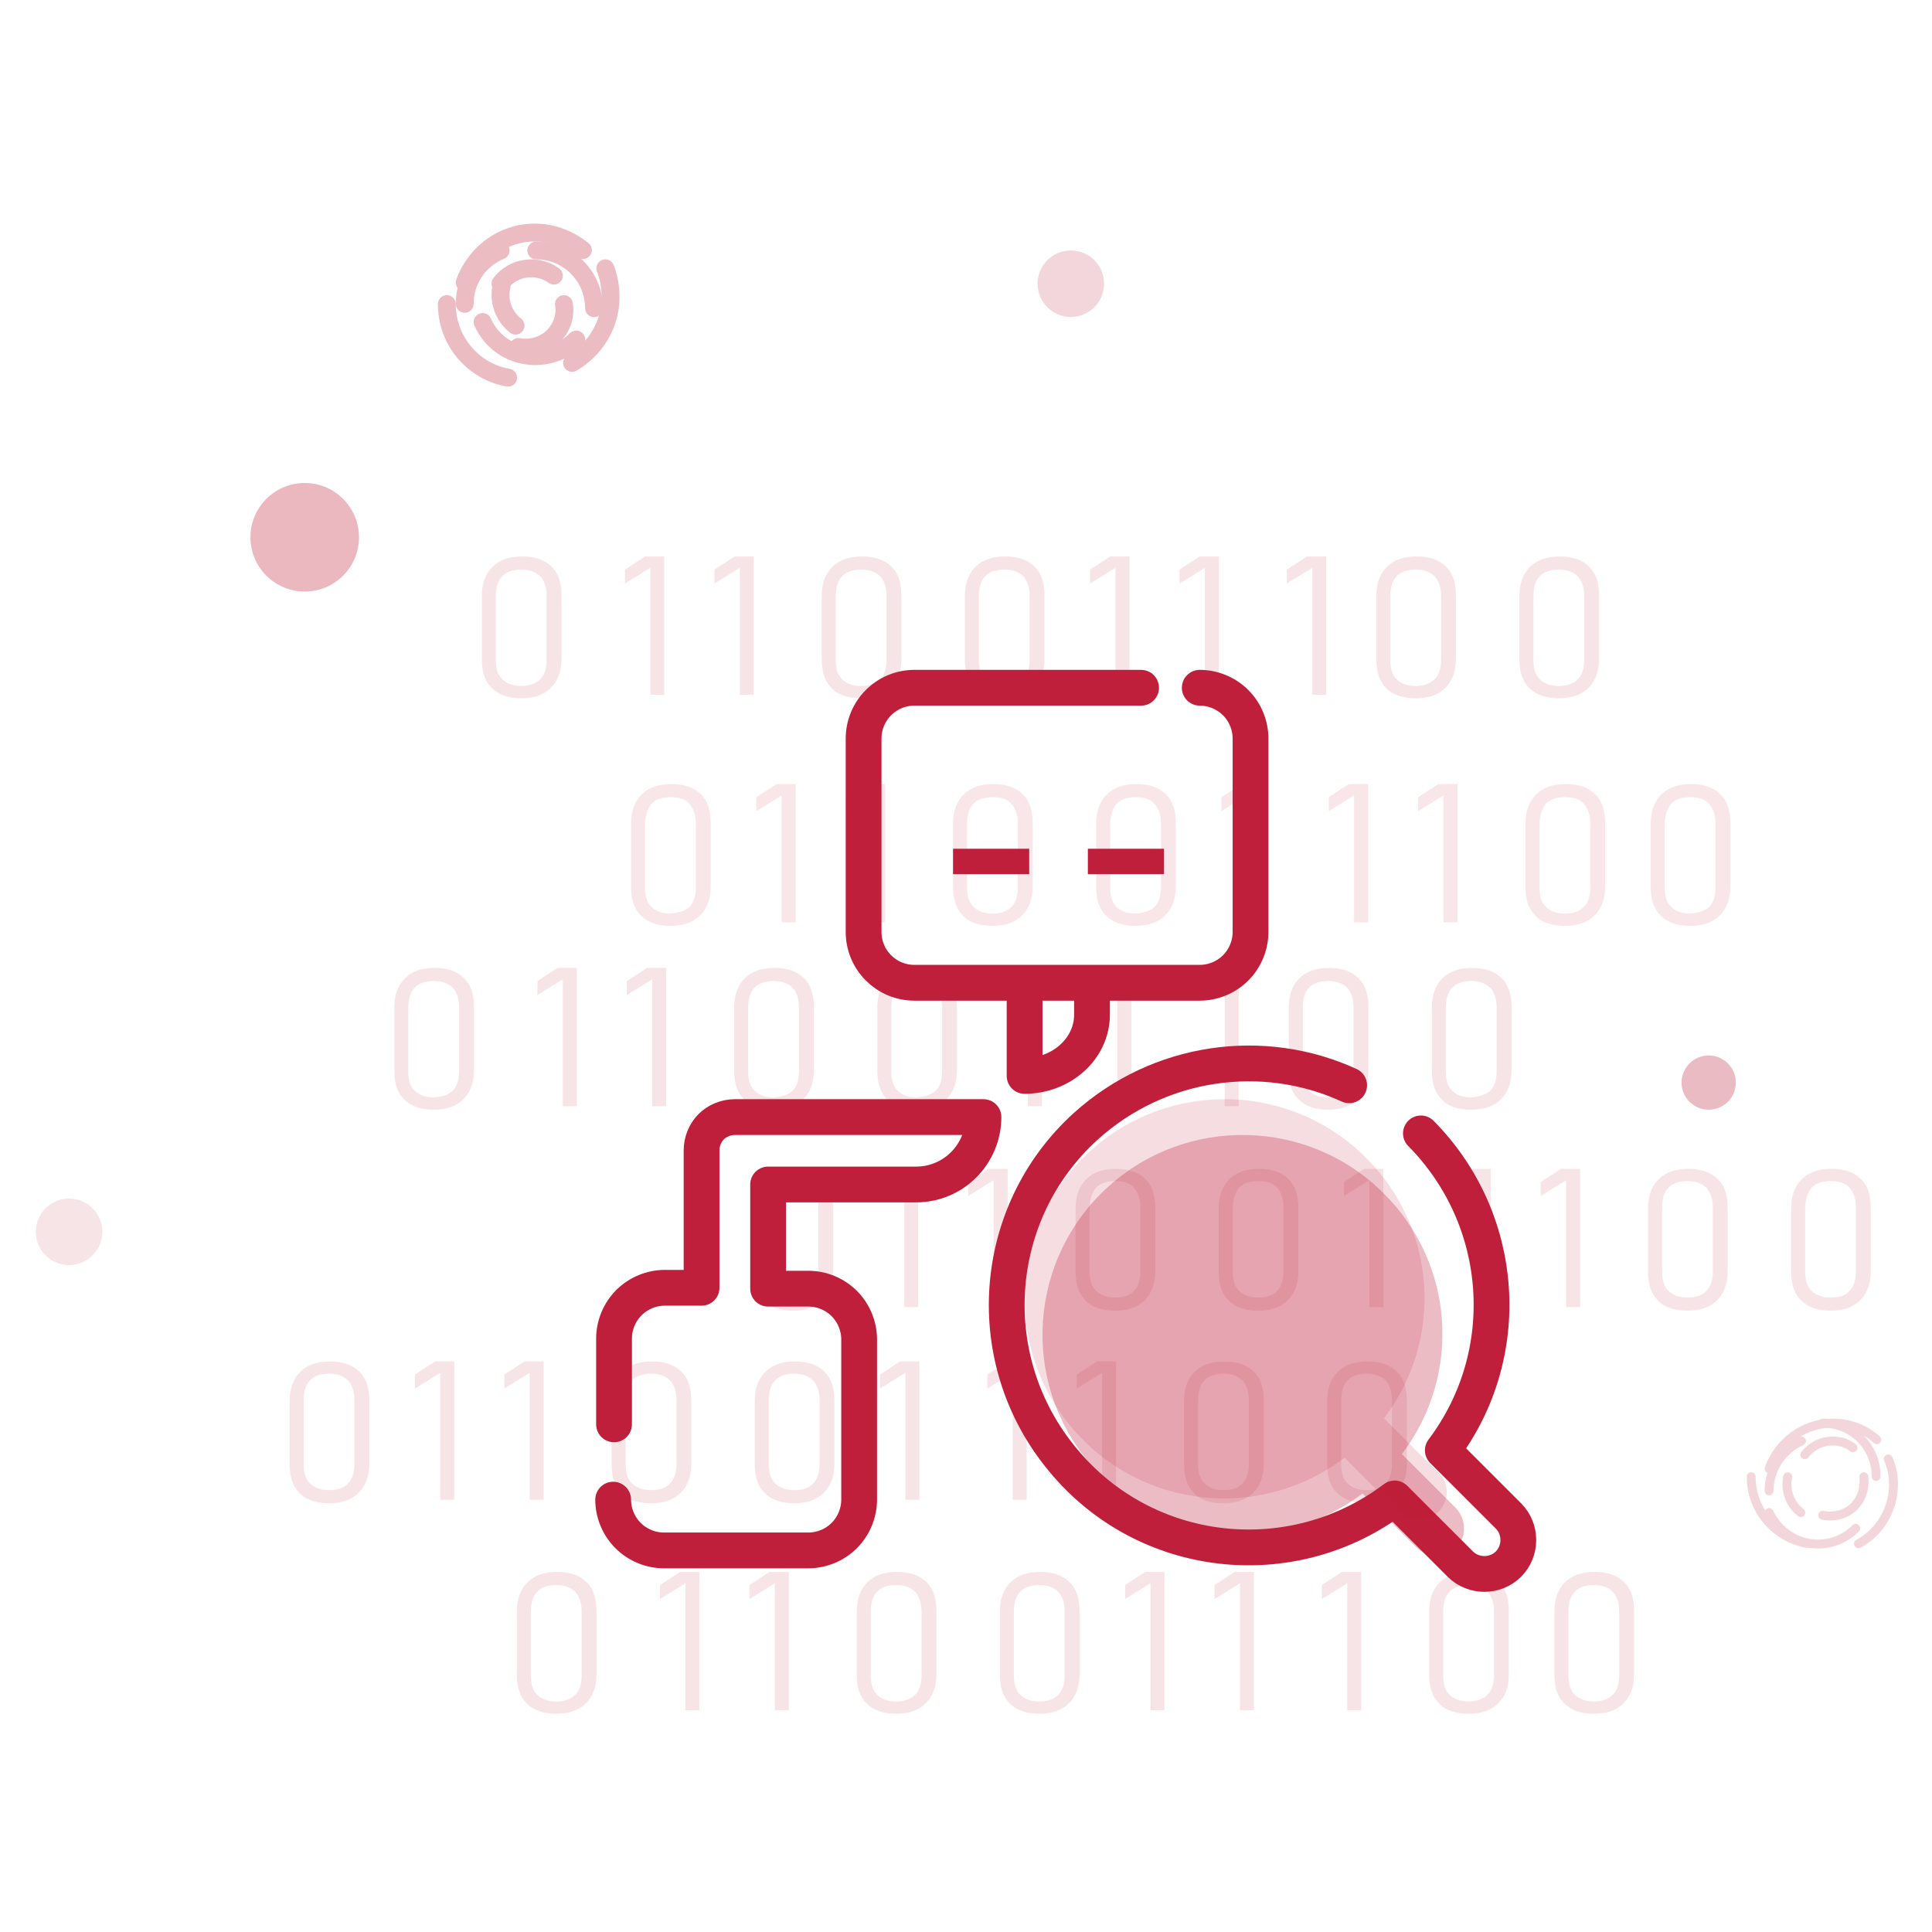 <?xml version="1.0" encoding="UTF-8"?>
<svg width="108px" height="108px" viewBox="0 0 108 108" version="1.1" xmlns="http://www.w3.org/2000/svg" xmlns:xlink="http://www.w3.org/1999/xlink">
    <!-- Generator: Sketch 56.2 (81672) - https://sketch.com -->
    <title>联赛预测</title>
    <desc>Created with Sketch.</desc>
    <g id="6.0.0个人中心" stroke="none" stroke-width="1" fill="none" fill-rule="evenodd">
        <g id="6.0.0个人中心_成为会员" transform="translate(-97, -855)">
            <g id="分组-15" transform="translate(97, 855)">
                <g id="分组">
                    <g transform="translate(2, 13)">
                        <g opacity="0.6">
                            <g opacity="0.2" transform="translate(24.936, 18.106)" fill="#BF1F3A">
                                <path d="M0.538,7.34 C0.147,6.949 0,6.411 0,5.725 L0,2.202 C0,1.517 0.196,0.979 0.587,0.587 C0.979,0.196 1.517,0 2.251,0 C2.985,0 3.523,0.196 3.915,0.587 C4.306,0.979 4.453,1.517 4.453,2.202 L4.453,5.725 C4.453,6.411 4.257,6.949 3.866,7.34 C3.474,7.732 2.936,7.928 2.202,7.928 C1.468,7.928 0.93,7.732 0.538,7.34 Z M3.279,6.851 C3.523,6.606 3.621,6.215 3.621,5.774 L3.621,2.251 C3.621,1.762 3.523,1.419 3.279,1.126 C3.034,0.881 2.691,0.734 2.202,0.734 C1.713,0.734 1.321,0.881 1.126,1.126 C0.881,1.37 0.783,1.762 0.783,2.251 L0.783,5.774 C0.783,6.264 0.881,6.606 1.126,6.851 C1.37,7.096 1.713,7.242 2.202,7.242 C2.691,7.242 3.034,7.096 3.279,6.851 Z" id="形状" fill-rule="nonzero"></path>
                                <polygon id="路径" points="10.202 7.732 9.419 7.732 9.419 0.636 8 1.517 8 0.734 9.126 0 10.202 0"></polygon>
                                <polygon id="路径" points="15.202 7.732 14.419 7.732 14.419 0.636 13 1.517 13 0.734 14.126 0 15.202 0"></polygon>
                                <path d="M19.538,7.34 C19.147,6.949 19,6.411 19,5.725 L19,2.202 C19,1.517 19.196,0.979 19.587,0.587 C19.979,0.196 20.517,0 21.251,0 C21.985,0 22.523,0.196 22.915,0.587 C23.306,0.979 23.453,1.517 23.453,2.202 L23.453,5.725 C23.453,6.411 23.257,6.949 22.866,7.34 C22.474,7.732 21.936,7.928 21.202,7.928 C20.468,7.928 19.881,7.732 19.538,7.34 Z M22.279,6.851 C22.523,6.606 22.621,6.215 22.621,5.774 L22.621,2.251 C22.621,1.762 22.523,1.419 22.279,1.126 C22.034,0.881 21.691,0.734 21.202,0.734 C20.713,0.734 20.321,0.881 20.126,1.126 C19.881,1.37 19.783,1.762 19.783,2.251 L19.783,5.774 C19.783,6.264 19.881,6.606 20.126,6.851 C20.37,7.096 20.713,7.242 21.202,7.242 C21.643,7.242 22.034,7.096 22.279,6.851 Z" id="形状" fill-rule="nonzero"></path>
                                <path d="M27.538,7.34 C27.147,6.949 27,6.411 27,5.725 L27,2.202 C27,1.517 27.196,0.979 27.587,0.587 C27.979,0.196 28.517,0 29.251,0 C29.985,0 30.523,0.196 30.915,0.587 C31.306,0.979 31.453,1.517 31.453,2.202 L31.453,5.725 C31.453,6.411 31.257,6.949 30.866,7.34 C30.474,7.732 29.936,7.928 29.202,7.928 C28.468,7.928 27.93,7.732 27.538,7.34 Z M30.279,6.851 C30.523,6.606 30.621,6.215 30.621,5.774 L30.621,2.251 C30.621,1.762 30.523,1.419 30.279,1.126 C30.034,0.881 29.691,0.734 29.202,0.734 C28.713,0.734 28.321,0.881 28.126,1.126 C27.881,1.37 27.783,1.762 27.783,2.251 L27.783,5.774 C27.783,6.264 27.881,6.606 28.126,6.851 C28.37,7.096 28.713,7.242 29.202,7.242 C29.691,7.242 30.034,7.096 30.279,6.851 Z" id="形状" fill-rule="nonzero"></path>
                                <polygon id="路径" points="36.202 7.732 35.419 7.732 35.419 0.636 34 1.517 34 0.734 35.126 0 36.202 0"></polygon>
                                <polygon id="路径" points="41.202 7.732 40.419 7.732 40.419 0.636 39 1.517 39 0.734 40.126 0 41.202 0"></polygon>
                                <polygon id="路径" points="47.202 7.732 46.419 7.732 46.419 0.636 45 1.517 45 0.734 46.126 0 47.202 0"></polygon>
                                <path d="M50.538,7.34 C50.147,6.949 50,6.411 50,5.725 L50,2.202 C50,1.517 50.196,0.979 50.587,0.587 C50.979,0.196 51.517,0 52.251,0 C52.985,0 53.523,0.196 53.915,0.587 C54.306,0.979 54.453,1.517 54.453,2.202 L54.453,5.725 C54.453,6.411 54.257,6.949 53.866,7.34 C53.474,7.732 52.936,7.928 52.202,7.928 C51.468,7.928 50.881,7.732 50.538,7.34 Z M53.279,6.851 C53.523,6.606 53.621,6.215 53.621,5.774 L53.621,2.251 C53.621,1.762 53.523,1.419 53.279,1.126 C53.034,0.881 52.691,0.734 52.202,0.734 C51.713,0.734 51.321,0.881 51.126,1.126 C50.881,1.37 50.783,1.762 50.783,2.251 L50.783,5.774 C50.783,6.264 50.881,6.606 51.126,6.851 C51.37,7.096 51.713,7.242 52.202,7.242 C52.643,7.242 53.034,7.096 53.279,6.851 Z" id="形状" fill-rule="nonzero"></path>
                                <path d="M58.538,7.34 C58.147,6.949 58,6.411 58,5.725 L58,2.202 C58,1.517 58.196,0.979 58.587,0.587 C58.979,0.196 59.517,0 60.251,0 C60.985,0 61.523,0.196 61.915,0.587 C62.306,0.979 62.453,1.517 62.453,2.202 L62.453,5.725 C62.453,6.411 62.257,6.949 61.866,7.34 C61.474,7.732 60.936,7.928 60.202,7.928 C59.468,7.928 58.93,7.732 58.538,7.34 Z M61.279,6.851 C61.523,6.606 61.621,6.215 61.621,5.774 L61.621,2.251 C61.621,1.762 61.523,1.419 61.279,1.126 C61.034,0.881 60.691,0.734 60.202,0.734 C59.713,0.734 59.321,0.881 59.126,1.126 C58.881,1.37 58.783,1.762 58.783,2.251 L58.783,5.774 C58.783,6.264 58.881,6.606 59.126,6.851 C59.37,7.096 59.713,7.242 60.202,7.242 C60.691,7.242 61.034,7.096 61.279,6.851 Z" id="形状" fill-rule="nonzero"></path>
                            </g>
                            <g opacity="0.2" transform="translate(33.276, 30.829)" fill="#CC314B">
                                <path d="M0.538,7.34 C0.147,6.949 0,6.411 0,5.725 L0,2.202 C0,1.517 0.196,0.979 0.587,0.587 C0.979,0.196 1.517,0 2.251,0 C2.985,0 3.523,0.196 3.915,0.587 C4.306,0.979 4.453,1.517 4.453,2.202 L4.453,5.725 C4.453,6.411 4.257,6.949 3.866,7.34 C3.474,7.732 2.936,7.928 2.202,7.928 C1.468,7.928 0.93,7.732 0.538,7.34 Z M3.279,6.851 C3.523,6.606 3.621,6.215 3.621,5.774 L3.621,2.251 C3.621,1.762 3.523,1.419 3.279,1.126 C3.034,0.832 2.691,0.734 2.202,0.734 C1.713,0.734 1.321,0.881 1.126,1.126 C0.93,1.37 0.783,1.762 0.783,2.251 L0.783,5.774 C0.783,6.264 0.881,6.606 1.126,6.851 C1.37,7.096 1.713,7.242 2.202,7.242 C2.691,7.193 3.034,7.096 3.279,6.851 Z" id="形状" fill-rule="nonzero"></path>
                                <polygon id="路径" points="9.202 7.732 8.419 7.732 8.419 0.636 7 1.517 7 0.734 8.126 0 9.202 0"></polygon>
                                <polygon id="路径" points="14.202 7.732 13.419 7.732 13.419 0.636 12 1.517 12 0.734 13.126 0 14.202 0"></polygon>
                                <path d="M18.538,7.34 C18.147,6.949 18,6.411 18,5.725 L18,2.202 C18,1.517 18.196,0.979 18.587,0.587 C18.979,0.196 19.517,0 20.251,0 C20.985,0 21.523,0.196 21.915,0.587 C22.306,0.979 22.453,1.517 22.453,2.202 L22.453,5.725 C22.453,6.411 22.257,6.949 21.866,7.34 C21.474,7.732 20.936,7.928 20.202,7.928 C19.468,7.928 18.881,7.732 18.538,7.34 Z M21.279,6.851 C21.523,6.606 21.621,6.215 21.621,5.774 L21.621,2.251 C21.621,1.762 21.523,1.419 21.279,1.126 C21.034,0.832 20.691,0.734 20.202,0.734 C19.713,0.734 19.321,0.881 19.126,1.126 C18.881,1.37 18.783,1.762 18.783,2.251 L18.783,5.774 C18.783,6.264 18.881,6.606 19.126,6.851 C19.37,7.096 19.713,7.242 20.202,7.242 C20.691,7.242 21.034,7.096 21.279,6.851 Z" id="形状" fill-rule="nonzero"></path>
                                <path d="M26.538,7.34 C26.147,6.949 26,6.411 26,5.725 L26,2.202 C26,1.517 26.196,0.979 26.587,0.587 C26.979,0.196 27.517,0 28.251,0 C28.985,0 29.523,0.196 29.915,0.587 C30.306,0.979 30.453,1.517 30.453,2.202 L30.453,5.725 C30.453,6.411 30.257,6.949 29.866,7.34 C29.474,7.732 28.936,7.928 28.202,7.928 C27.468,7.928 26.93,7.732 26.538,7.34 Z M29.279,6.851 C29.523,6.606 29.621,6.215 29.621,5.774 L29.621,2.251 C29.621,1.762 29.523,1.419 29.279,1.126 C29.034,0.832 28.691,0.734 28.202,0.734 C27.713,0.734 27.321,0.881 27.126,1.126 C26.93,1.37 26.783,1.762 26.783,2.251 L26.783,5.774 C26.783,6.264 26.881,6.606 27.126,6.851 C27.37,7.096 27.713,7.242 28.202,7.242 C28.691,7.193 29.034,7.096 29.279,6.851 Z" id="形状" fill-rule="nonzero"></path>
                                <polygon id="路径" points="35.202 7.732 34.419 7.732 34.419 0.636 33 1.517 33 0.734 34.126 0 35.202 0"></polygon>
                                <polygon id="路径" points="41.202 7.732 40.419 7.732 40.419 0.636 39 1.517 39 0.734 40.126 0 41.202 0"></polygon>
                                <polygon id="路径" points="46.202 7.732 45.419 7.732 45.419 0.636 44 1.517 44 0.734 45.126 0 46.202 0"></polygon>
                                <path d="M50.538,7.34 C50.147,6.949 50,6.411 50,5.725 L50,2.202 C50,1.517 50.196,0.979 50.587,0.587 C50.979,0.196 51.517,0 52.251,0 C52.985,0 53.523,0.196 53.915,0.587 C54.306,0.979 54.453,1.517 54.453,2.202 L54.453,5.725 C54.453,6.411 54.257,6.949 53.866,7.34 C53.474,7.732 52.936,7.928 52.202,7.928 C51.468,7.928 50.881,7.732 50.538,7.34 Z M53.279,6.851 C53.523,6.606 53.621,6.215 53.621,5.774 L53.621,2.251 C53.621,1.762 53.523,1.419 53.279,1.126 C53.034,0.832 52.691,0.734 52.202,0.734 C51.713,0.734 51.321,0.881 51.126,1.126 C50.93,1.37 50.783,1.762 50.783,2.251 L50.783,5.774 C50.783,6.264 50.881,6.606 51.126,6.851 C51.37,7.096 51.713,7.242 52.202,7.242 C52.691,7.242 53.034,7.096 53.279,6.851 Z" id="形状" fill-rule="nonzero"></path>
                                <path d="M57.538,7.34 C57.147,6.949 57,6.411 57,5.725 L57,2.202 C57,1.517 57.196,0.979 57.587,0.587 C57.979,0.196 58.517,0 59.251,0 C59.985,0 60.523,0.196 60.915,0.587 C61.306,0.979 61.453,1.517 61.453,2.202 L61.453,5.725 C61.453,6.411 61.257,6.949 60.866,7.34 C60.474,7.732 59.936,7.928 59.202,7.928 C58.468,7.928 57.93,7.732 57.538,7.34 Z M60.279,6.851 C60.523,6.606 60.621,6.215 60.621,5.774 L60.621,2.251 C60.621,1.762 60.523,1.419 60.279,1.126 C60.034,0.832 59.691,0.734 59.202,0.734 C58.713,0.734 58.321,0.881 58.126,1.126 C57.93,1.37 57.783,1.762 57.783,2.251 L57.783,5.774 C57.783,6.264 57.881,6.606 58.126,6.851 C58.37,7.096 58.713,7.242 59.202,7.242 C59.691,7.193 60.034,7.096 60.279,6.851 Z" id="形状" fill-rule="nonzero"></path>
                            </g>
                            <g opacity="0.2" transform="translate(20.042, 41.106)" fill="#BF1F3A">
                                <path d="M0.538,7.34 C0.147,6.949 0,6.411 0,5.725 L0,2.202 C0,1.517 0.196,0.979 0.587,0.587 C0.979,0.196 1.517,0 2.251,0 C2.985,0 3.523,0.196 3.915,0.587 C4.306,0.979 4.453,1.517 4.453,2.202 L4.453,5.725 C4.453,6.411 4.257,6.949 3.866,7.34 C3.474,7.732 2.936,7.928 2.202,7.928 C1.468,7.928 0.93,7.732 0.538,7.34 Z M3.279,6.851 C3.523,6.606 3.621,6.215 3.621,5.774 L3.621,2.251 C3.621,1.762 3.523,1.419 3.279,1.126 C3.034,0.881 2.691,0.734 2.202,0.734 C1.713,0.734 1.321,0.881 1.126,1.126 C0.881,1.37 0.783,1.762 0.783,2.251 L0.783,5.774 C0.783,6.264 0.881,6.606 1.126,6.851 C1.37,7.096 1.713,7.242 2.202,7.242 C2.691,7.193 3.034,7.096 3.279,6.851 Z" id="形状" fill-rule="nonzero"></path>
                                <polygon id="路径" points="10.202 7.732 9.419 7.732 9.419 0.636 8 1.517 8 0.734 9.126 0 10.202 0"></polygon>
                                <polygon id="路径" points="15.202 7.732 14.419 7.732 14.419 0.636 13 1.517 13 0.734 14.126 0 15.202 0"></polygon>
                                <path d="M19.538,7.34 C19.147,6.949 19,6.411 19,5.725 L19,2.202 C19,1.517 19.196,0.979 19.587,0.587 C19.979,0.196 20.517,0 21.251,0 C21.985,0 22.523,0.196 22.915,0.587 C23.306,0.979 23.453,1.517 23.453,2.202 L23.453,5.725 C23.453,6.411 23.257,6.949 22.866,7.34 C22.474,7.732 21.936,7.928 21.202,7.928 C20.468,7.928 19.93,7.732 19.538,7.34 Z M22.279,6.851 C22.523,6.606 22.621,6.215 22.621,5.774 L22.621,2.251 C22.621,1.762 22.523,1.419 22.279,1.126 C22.034,0.881 21.691,0.734 21.202,0.734 C20.713,0.734 20.321,0.881 20.126,1.126 C19.881,1.37 19.783,1.762 19.783,2.251 L19.783,5.774 C19.783,6.264 19.881,6.606 20.126,6.851 C20.37,7.096 20.713,7.242 21.202,7.242 C21.691,7.193 22.034,7.096 22.279,6.851 Z" id="形状" fill-rule="nonzero"></path>
                                <path d="M27.538,7.34 C27.147,6.949 27,6.411 27,5.725 L27,2.202 C27,1.517 27.196,0.979 27.587,0.587 C27.979,0.196 28.517,0 29.251,0 C29.985,0 30.523,0.196 30.915,0.587 C31.306,0.979 31.453,1.517 31.453,2.202 L31.453,5.725 C31.453,6.411 31.257,6.949 30.866,7.34 C30.474,7.732 29.936,7.928 29.202,7.928 C28.419,7.928 27.881,7.732 27.538,7.34 Z M30.279,6.851 C30.523,6.606 30.621,6.215 30.621,5.774 L30.621,2.251 C30.621,1.762 30.523,1.419 30.279,1.126 C30.034,0.881 29.691,0.734 29.202,0.734 C28.713,0.734 28.321,0.881 28.126,1.126 C27.881,1.37 27.783,1.762 27.783,2.251 L27.783,5.774 C27.783,6.264 27.881,6.606 28.126,6.851 C28.37,7.096 28.713,7.242 29.202,7.242 C29.643,7.193 30.034,7.096 30.279,6.851 Z" id="形状" fill-rule="nonzero"></path>
                                <polygon id="路径" points="36.202 7.732 35.419 7.732 35.419 0.636 34 1.517 34 0.734 35.126 0 36.202 0"></polygon>
                                <polygon id="路径" points="41.202 7.732 40.419 7.732 40.419 0.636 39 1.517 39 0.734 40.126 0 41.202 0"></polygon>
                                <polygon id="路径" points="47.202 7.732 46.419 7.732 46.419 0.636 45 1.517 45 0.734 46.126 0 47.202 0"></polygon>
                                <path d="M50.538,7.34 C50.147,6.949 50,6.411 50,5.725 L50,2.202 C50,1.517 50.196,0.979 50.587,0.587 C50.979,0.196 51.517,0 52.251,0 C52.985,0 53.523,0.196 53.915,0.587 C54.306,0.979 54.453,1.517 54.453,2.202 L54.453,5.725 C54.453,6.411 54.257,6.949 53.866,7.34 C53.474,7.732 52.936,7.928 52.202,7.928 C51.468,7.928 50.93,7.732 50.538,7.34 Z M53.279,6.851 C53.523,6.606 53.621,6.215 53.621,5.774 L53.621,2.251 C53.621,1.762 53.523,1.419 53.279,1.126 C53.034,0.881 52.691,0.734 52.202,0.734 C51.713,0.734 51.321,0.881 51.126,1.126 C50.881,1.37 50.783,1.762 50.783,2.251 L50.783,5.774 C50.783,6.264 50.881,6.606 51.126,6.851 C51.37,7.096 51.713,7.242 52.202,7.242 C52.691,7.193 53.034,7.096 53.279,6.851 Z" id="形状" fill-rule="nonzero"></path>
                                <path d="M58.538,7.34 C58.147,6.949 58,6.411 58,5.725 L58,2.202 C58,1.517 58.196,0.979 58.587,0.587 C58.979,0.196 59.517,0 60.251,0 C60.985,0 61.523,0.196 61.915,0.587 C62.306,0.979 62.453,1.517 62.453,2.202 L62.453,5.725 C62.453,6.411 62.257,6.949 61.866,7.34 C61.474,7.732 60.936,7.928 60.202,7.928 C59.419,7.928 58.881,7.732 58.538,7.34 Z M61.279,6.851 C61.523,6.606 61.621,6.215 61.621,5.774 L61.621,2.251 C61.621,1.762 61.523,1.419 61.279,1.126 C61.034,0.881 60.691,0.734 60.202,0.734 C59.713,0.734 59.321,0.881 59.126,1.126 C58.881,1.37 58.783,1.762 58.783,2.251 L58.783,5.774 C58.783,6.264 58.881,6.606 59.126,6.851 C59.37,7.096 59.713,7.242 60.202,7.242 C60.643,7.193 61.034,7.096 61.279,6.851 Z" id="形状" fill-rule="nonzero"></path>
                            </g>
                            <g opacity="0.2" transform="translate(40.127, 52.339)" fill="#BF1F3A">
                                <path d="M0.538,7.34 C0.147,6.949 0,6.411 0,5.725 L0,2.202 C0,1.517 0.196,0.979 0.587,0.587 C0.979,0.196 1.517,0 2.251,0 C2.985,0 3.523,0.196 3.915,0.587 C4.306,0.979 4.453,1.517 4.453,2.202 L4.453,5.725 C4.453,6.411 4.257,6.949 3.866,7.34 C3.474,7.732 2.936,7.928 2.202,7.928 C1.468,7.928 0.93,7.732 0.538,7.34 Z M3.279,6.802 C3.523,6.557 3.621,6.166 3.621,5.725 L3.621,2.202 C3.621,1.713 3.523,1.37 3.279,1.077 C3.034,0.783 2.691,0.685 2.202,0.685 C1.713,0.685 1.321,0.832 1.126,1.077 C0.93,1.321 0.783,1.713 0.783,2.202 L0.783,5.725 C0.783,6.215 0.881,6.557 1.126,6.802 C1.37,7.047 1.713,7.193 2.202,7.193 C2.691,7.193 3.034,7.096 3.279,6.802 Z" id="形状" fill-rule="nonzero"></path>
                                <polygon id="路径" points="9.202 7.732 8.419 7.732 8.419 0.636 7 1.517 7 0.734 8.126 0 9.202 0"></polygon>
                                <polygon id="路径" points="14.202 7.732 13.419 7.732 13.419 0.636 12 1.517 12 0.734 13.126 0 14.202 0 14.202 7.732"></polygon>
                                <path d="M18.538,7.34 C18.147,6.949 18,6.411 18,5.725 L18,2.202 C18,1.517 18.196,0.979 18.587,0.587 C18.979,0.196 19.517,0 20.251,0 C20.985,0 21.523,0.196 21.915,0.587 C22.306,0.979 22.453,1.517 22.453,2.202 L22.453,5.725 C22.453,6.411 22.257,6.949 21.866,7.34 C21.474,7.732 20.936,7.928 20.202,7.928 C19.468,7.928 18.881,7.732 18.538,7.34 Z M21.279,6.802 C21.523,6.557 21.621,6.166 21.621,5.725 L21.621,2.202 C21.621,1.713 21.523,1.37 21.279,1.077 C21.034,0.783 20.691,0.685 20.202,0.685 C19.713,0.685 19.321,0.832 19.126,1.077 C18.93,1.321 18.783,1.713 18.783,2.202 L18.783,5.725 C18.783,6.215 18.881,6.557 19.126,6.802 C19.37,7.047 19.713,7.193 20.202,7.193 C20.691,7.193 21.034,7.096 21.279,6.802 Z" id="形状" fill-rule="nonzero"></path>
                                <path d="M26.538,7.34 C26.147,6.949 26,6.411 26,5.725 L26,2.202 C26,1.517 26.196,0.979 26.587,0.587 C26.979,0.196 27.517,0 28.251,0 C28.985,0 29.523,0.196 29.915,0.587 C30.306,0.979 30.453,1.517 30.453,2.202 L30.453,5.725 C30.453,6.411 30.257,6.949 29.866,7.34 C29.474,7.732 28.936,7.928 28.202,7.928 C27.468,7.928 26.93,7.732 26.538,7.34 Z M29.279,6.802 C29.523,6.557 29.621,6.166 29.621,5.725 L29.621,2.202 C29.621,1.713 29.523,1.37 29.279,1.077 C29.034,0.783 28.691,0.685 28.202,0.685 C27.713,0.685 27.321,0.832 27.126,1.077 C26.93,1.321 26.783,1.713 26.783,2.202 L26.783,5.725 C26.783,6.215 26.881,6.557 27.126,6.802 C27.37,7.047 27.713,7.193 28.202,7.193 C28.691,7.193 29.034,7.096 29.279,6.802 Z" id="形状" fill-rule="nonzero"></path>
                                <polygon id="路径" points="35.202 7.732 34.419 7.732 34.419 0.636 33 1.517 33 0.734 34.126 0 35.202 0"></polygon>
                                <polygon id="路径" points="41.202 7.732 40.419 7.732 40.419 0.636 39 1.517 39 0.734 40.126 0 41.202 0"></polygon>
                                <polygon id="路径" points="46.202 7.732 45.419 7.732 45.419 0.636 44 1.517 44 0.734 45.126 0 46.202 0"></polygon>
                                <path d="M50.538,7.34 C50.147,6.949 50,6.411 50,5.725 L50,2.202 C50,1.517 50.196,0.979 50.587,0.587 C50.979,0.196 51.517,0 52.251,0 C52.985,0 53.523,0.196 53.915,0.587 C54.306,0.979 54.453,1.517 54.453,2.202 L54.453,5.725 C54.453,6.411 54.257,6.949 53.866,7.34 C53.474,7.732 52.936,7.928 52.202,7.928 C51.468,7.928 50.881,7.732 50.538,7.34 Z M53.279,6.802 C53.523,6.557 53.621,6.166 53.621,5.725 L53.621,2.202 C53.621,1.713 53.523,1.37 53.279,1.077 C53.034,0.832 52.691,0.685 52.202,0.685 C51.713,0.685 51.321,0.832 51.126,1.077 C50.881,1.321 50.783,1.713 50.783,2.202 L50.783,5.725 C50.783,6.215 50.881,6.557 51.126,6.802 C51.37,7.047 51.713,7.193 52.202,7.193 C52.643,7.193 53.034,7.096 53.279,6.802 Z" id="形状" fill-rule="nonzero"></path>
                                <path d="M58.538,7.34 C58.147,6.949 58,6.411 58,5.725 L58,2.202 C58,1.517 58.196,0.979 58.587,0.587 C58.979,0.196 59.517,0 60.251,0 C60.985,0 61.523,0.196 61.915,0.587 C62.306,0.979 62.453,1.517 62.453,2.202 L62.453,5.725 C62.453,6.411 62.257,6.949 61.866,7.34 C61.474,7.732 60.936,7.928 60.202,7.928 C59.468,7.928 58.93,7.732 58.538,7.34 Z M61.279,6.802 C61.523,6.557 61.621,6.166 61.621,5.725 L61.621,2.202 C61.621,1.713 61.523,1.37 61.279,1.077 C61.034,0.783 60.691,0.685 60.202,0.685 C59.713,0.685 59.321,0.832 59.126,1.077 C58.93,1.321 58.783,1.713 58.783,2.202 L58.783,5.725 C58.783,6.215 58.881,6.557 59.126,6.802 C59.37,7.047 59.713,7.193 60.202,7.193 C60.691,7.193 61.034,7.096 61.279,6.802 Z" id="形状" fill-rule="nonzero"></path>
                            </g>
                            <g opacity="0.2" transform="translate(26.893, 74.871)" fill="#BF1F3A">
                                <path d="M0.538,7.34 C0.147,6.949 0,6.411 0,5.725 L0,2.202 C0,1.517 0.196,0.979 0.587,0.587 C0.979,0.196 1.517,0 2.251,0 C2.985,0 3.523,0.196 3.915,0.587 C4.306,0.979 4.453,1.517 4.453,2.202 L4.453,5.725 C4.453,6.411 4.257,6.949 3.866,7.34 C3.474,7.732 2.936,7.928 2.202,7.928 C1.468,7.928 0.93,7.732 0.538,7.34 Z M3.279,6.851 C3.523,6.606 3.621,6.215 3.621,5.774 L3.621,2.251 C3.621,1.762 3.523,1.419 3.279,1.126 C3.034,0.881 2.691,0.734 2.202,0.734 C1.713,0.734 1.321,0.881 1.126,1.126 C0.881,1.37 0.783,1.762 0.783,2.251 L0.783,5.774 C0.783,6.264 0.881,6.606 1.126,6.851 C1.37,7.096 1.713,7.242 2.202,7.242 C2.691,7.242 3.034,7.096 3.279,6.851 Z" id="形状" fill-rule="nonzero"></path>
                                <polygon id="路径" points="10.202 7.732 9.419 7.732 9.419 0.636 8 1.517 8 0.734 9.126 0 10.202 0"></polygon>
                                <polygon id="路径" points="15.202 7.732 14.419 7.732 14.419 0.636 13 1.517 13 0.734 14.126 0 15.202 0"></polygon>
                                <path d="M19.538,7.34 C19.147,6.949 19,6.411 19,5.725 L19,2.202 C19,1.517 19.196,0.979 19.587,0.587 C19.979,0.196 20.517,0 21.251,0 C21.985,0 22.523,0.196 22.915,0.587 C23.306,0.979 23.453,1.517 23.453,2.202 L23.453,5.725 C23.453,6.411 23.257,6.949 22.866,7.34 C22.474,7.732 21.936,7.928 21.202,7.928 C20.468,7.928 19.93,7.732 19.538,7.34 Z M22.279,6.851 C22.523,6.606 22.621,6.215 22.621,5.774 L22.621,2.251 C22.621,1.762 22.523,1.419 22.279,1.126 C22.034,0.881 21.691,0.734 21.202,0.734 C20.713,0.734 20.321,0.881 20.126,1.126 C19.881,1.37 19.783,1.762 19.783,2.251 L19.783,5.774 C19.783,6.264 19.881,6.606 20.126,6.851 C20.37,7.096 20.713,7.242 21.202,7.242 C21.691,7.242 22.034,7.096 22.279,6.851 Z" id="形状" fill-rule="nonzero"></path>
                                <path d="M27.538,7.34 C27.147,6.949 27,6.411 27,5.725 L27,2.202 C27,1.517 27.196,0.979 27.587,0.587 C27.979,0.196 28.517,0 29.251,0 C29.985,0 30.523,0.196 30.915,0.587 C31.306,0.979 31.453,1.517 31.453,2.202 L31.453,5.725 C31.453,6.411 31.257,6.949 30.866,7.34 C30.474,7.732 29.936,7.928 29.202,7.928 C28.468,7.928 27.93,7.732 27.538,7.34 Z M30.279,6.851 C30.523,6.606 30.621,6.215 30.621,5.774 L30.621,2.251 C30.621,1.762 30.523,1.419 30.279,1.126 C30.034,0.881 29.691,0.734 29.202,0.734 C28.713,0.734 28.321,0.881 28.126,1.126 C27.881,1.37 27.783,1.762 27.783,2.251 L27.783,5.774 C27.783,6.264 27.881,6.606 28.126,6.851 C28.37,7.096 28.713,7.242 29.202,7.242 C29.691,7.242 30.083,7.096 30.279,6.851 Z" id="形状" fill-rule="nonzero"></path>
                                <polygon id="路径" points="36.202 7.732 35.419 7.732 35.419 0.636 34 1.517 34 0.734 35.126 0 36.202 0"></polygon>
                                <polygon id="路径" points="41.202 7.732 40.419 7.732 40.419 0.636 39 1.517 39 0.734 40.126 0 41.202 0"></polygon>
                                <polygon id="路径" points="47.202 7.732 46.419 7.732 46.419 0.636 45 1.517 45 0.734 46.126 0 47.202 0"></polygon>
                                <path d="M51.538,7.34 C51.147,6.949 51,6.411 51,5.725 L51,2.202 C51,1.517 51.196,0.979 51.587,0.587 C51.979,0.196 52.517,0 53.251,0 C53.985,0 54.523,0.196 54.915,0.587 C55.306,0.979 55.453,1.517 55.453,2.202 L55.453,5.725 C55.453,6.411 55.257,6.949 54.866,7.34 C54.474,7.732 53.936,7.928 53.202,7.928 C52.468,7.928 51.881,7.732 51.538,7.34 Z M54.279,6.851 C54.523,6.606 54.621,6.215 54.621,5.774 L54.621,2.251 C54.621,1.762 54.523,1.419 54.279,1.126 C54.034,0.881 53.691,0.734 53.202,0.734 C52.713,0.734 52.321,0.881 52.126,1.126 C51.881,1.37 51.783,1.762 51.783,2.251 L51.783,5.774 C51.783,6.264 51.881,6.606 52.126,6.851 C52.37,7.096 52.713,7.242 53.202,7.242 C53.691,7.242 54.034,7.096 54.279,6.851 Z" id="形状" fill-rule="nonzero"></path>
                                <path d="M58.538,7.34 C58.147,6.949 58,6.411 58,5.725 L58,2.202 C58,1.517 58.196,0.979 58.587,0.587 C58.979,0.196 59.517,0 60.251,0 C60.985,0 61.523,0.196 61.915,0.587 C62.306,0.979 62.453,1.517 62.453,2.202 L62.453,5.725 C62.453,6.411 62.257,6.949 61.866,7.34 C61.474,7.732 60.936,7.928 60.202,7.928 C59.468,7.928 58.93,7.732 58.538,7.34 Z M61.279,6.851 C61.523,6.606 61.621,6.215 61.621,5.774 L61.621,2.251 C61.621,1.762 61.523,1.419 61.279,1.126 C61.034,0.881 60.691,0.734 60.202,0.734 C59.713,0.734 59.321,0.881 59.126,1.126 C58.881,1.37 58.783,1.762 58.783,2.251 L58.783,5.774 C58.783,6.264 58.881,6.606 59.126,6.851 C59.37,7.096 59.713,7.242 60.202,7.242 C60.691,7.242 61.034,7.096 61.279,6.851 Z" id="形状" fill-rule="nonzero"></path>
                            </g>
                            <g opacity="0.2" transform="translate(14.191, 63.105)" fill="#BF1F3A">
                                <path d="M0.538,7.34 C0.147,6.949 0,6.411 0,5.725 L0,2.202 C0,1.517 0.196,0.979 0.587,0.587 C0.979,0.196 1.517,0 2.251,0 C2.985,0 3.523,0.196 3.915,0.587 C4.306,0.979 4.453,1.517 4.453,2.202 L4.453,5.725 C4.453,6.411 4.257,6.949 3.866,7.34 C3.474,7.732 2.936,7.928 2.202,7.928 C1.468,7.928 0.881,7.732 0.538,7.34 Z M3.279,6.802 C3.523,6.557 3.621,6.166 3.621,5.725 L3.621,2.202 C3.621,1.713 3.523,1.37 3.279,1.077 C3.034,0.832 2.691,0.685 2.202,0.685 C1.713,0.685 1.321,0.832 1.126,1.077 C0.881,1.321 0.783,1.713 0.783,2.202 L0.783,5.725 C0.783,6.215 0.881,6.557 1.126,6.802 C1.37,7.047 1.713,7.193 2.202,7.193 C2.643,7.193 3.034,7.096 3.279,6.802 Z" id="形状" fill-rule="nonzero"></path>
                                <polygon id="路径" points="9.202 7.732 8.419 7.732 8.419 0.636 7 1.517 7 0.734 8.126 0 9.202 0"></polygon>
                                <polygon id="路径" points="14.202 7.732 13.419 7.732 13.419 0.636 12 1.517 12 0.734 13.126 0 14.202 0"></polygon>
                                <path d="M18.538,7.34 C18.147,6.949 18,6.411 18,5.725 L18,2.202 C18,1.517 18.196,0.979 18.587,0.587 C18.979,0.196 19.517,0 20.251,0 C20.985,0 21.523,0.196 21.915,0.587 C22.306,0.979 22.453,1.517 22.453,2.202 L22.453,5.725 C22.453,6.411 22.257,6.949 21.866,7.34 C21.474,7.732 20.936,7.928 20.202,7.928 C19.419,7.928 18.881,7.732 18.538,7.34 Z M21.279,6.802 C21.523,6.557 21.621,6.166 21.621,5.725 L21.621,2.202 C21.621,1.713 21.523,1.37 21.279,1.077 C21.034,0.832 20.691,0.685 20.202,0.685 C19.713,0.685 19.321,0.832 19.126,1.077 C18.881,1.321 18.783,1.713 18.783,2.202 L18.783,5.725 C18.783,6.215 18.881,6.557 19.126,6.802 C19.37,7.047 19.713,7.193 20.202,7.193 C20.643,7.193 21.034,7.096 21.279,6.802 Z" id="形状" fill-rule="nonzero"></path>
                                <path d="M26.538,7.34 C26.147,6.949 26,6.411 26,5.725 L26,2.202 C26,1.517 26.196,0.979 26.587,0.587 C26.979,0.196 27.517,0 28.251,0 C28.985,0 29.523,0.196 29.915,0.587 C30.306,0.979 30.453,1.517 30.453,2.202 L30.453,5.725 C30.453,6.411 30.257,6.949 29.866,7.34 C29.474,7.732 28.936,7.928 28.202,7.928 C27.468,7.928 26.93,7.732 26.538,7.34 Z M29.279,6.802 C29.523,6.557 29.621,6.166 29.621,5.725 L29.621,2.202 C29.621,1.713 29.523,1.37 29.279,1.077 C29.034,0.832 28.691,0.685 28.202,0.685 C27.713,0.685 27.321,0.832 27.126,1.077 C26.881,1.321 26.783,1.713 26.783,2.202 L26.783,5.725 C26.783,6.215 26.881,6.557 27.126,6.802 C27.37,7.047 27.713,7.193 28.202,7.193 C28.691,7.193 29.034,7.096 29.279,6.802 Z" id="形状" fill-rule="nonzero"></path>
                                <polygon id="路径" points="35.202 7.732 34.419 7.732 34.419 0.636 33 1.517 33 0.734 34.126 0 35.202 0"></polygon>
                                <polygon id="路径" points="41.202 7.732 40.419 7.732 40.419 0.636 39 1.517 39 0.734 40.126 0 41.202 0 41.202 7.732"></polygon>
                                <polygon id="路径" points="46.202 7.732 45.419 7.732 45.419 0.636 44 1.517 44 0.734 45.126 0 46.202 0"></polygon>
                                <path d="M50.538,7.34 C50.147,6.949 50,6.411 50,5.725 L50,2.202 C50,1.517 50.196,0.979 50.587,0.587 C50.979,0.196 51.517,0 52.251,0 C52.985,0 53.523,0.196 53.915,0.587 C54.306,0.979 54.453,1.517 54.453,2.202 L54.453,5.725 C54.453,6.411 54.257,6.949 53.866,7.34 C53.474,7.732 52.936,7.928 52.202,7.928 C51.419,7.928 50.881,7.732 50.538,7.34 Z M53.279,6.802 C53.523,6.557 53.621,6.166 53.621,5.725 L53.621,2.202 C53.621,1.713 53.523,1.37 53.279,1.077 C53.034,0.832 52.691,0.685 52.202,0.685 C51.713,0.685 51.321,0.832 51.126,1.077 C50.881,1.321 50.783,1.713 50.783,2.202 L50.783,5.725 C50.783,6.215 50.881,6.557 51.126,6.802 C51.37,7.047 51.713,7.193 52.202,7.193 C52.643,7.193 53.034,7.096 53.279,6.802 Z" id="形状" fill-rule="nonzero"></path>
                                <path d="M58.538,7.34 C58.147,6.949 58,6.411 58,5.725 L58,2.202 C58,1.517 58.196,0.979 58.587,0.587 C58.979,0.196 59.517,0 60.251,0 C60.985,0 61.523,0.196 61.915,0.587 C62.306,0.979 62.453,1.517 62.453,2.202 L62.453,5.725 C62.453,6.411 62.257,6.949 61.866,7.34 C61.474,7.732 60.936,7.928 60.202,7.928 C59.468,7.928 58.93,7.732 58.538,7.34 Z M61.279,6.802 C61.523,6.557 61.621,6.166 61.621,5.725 L61.621,2.202 C61.621,1.713 61.523,1.37 61.279,1.077 C61.034,0.832 60.691,0.685 60.202,0.685 C59.713,0.685 59.321,0.832 59.126,1.077 C58.881,1.321 58.783,1.713 58.783,2.202 L58.783,5.725 C58.783,6.215 58.881,6.557 59.126,6.802 C59.37,7.047 59.713,7.193 60.202,7.193 C60.691,7.193 61.034,7.096 61.279,6.802 Z" id="形状" fill-rule="nonzero"></path>
                            </g>
                            <g opacity="0.5" transform="translate(22.978, 0)" id="路径" stroke="#BF1F3A" stroke-linecap="round" stroke-linejoin="round">
                                <path d="M1,2.789 C1.587,1.174 3.104,0 4.915,0 C5.942,0 6.872,0.391 7.606,0.979"></path>
                                <path d="M3.425,8.111 C1.468,7.768 0,6.055 0,4"></path>
                                <path d="M8.86,2 C9.055,2.489 9.153,3.028 9.153,3.615 C9.153,5.181 8.272,6.551 7,7.285"></path>
                                <path d="M1,3.985 C1,2.615 1.832,1.489 3.006,1"></path>
                                <path d="M7.236,5.979 C6.649,6.566 5.817,6.908 4.936,6.908 C3.615,6.908 2.489,6.126 2,5"></path>
                                <path d="M5,1 C6.811,1 8.23,2.468 8.23,4.23"></path>
                                <path d="M3.842,5.202 C3.157,4.664 2.864,3.783 3.06,3"></path>
                                <path d="M6.545,4 C6.643,4.538 6.496,5.126 6.153,5.566 C5.664,6.251 4.783,6.545 4,6.398"></path>
                                <path d="M3,2.849 C3.685,1.919 5.055,1.724 5.985,2.409"></path>
                            </g>
                            <g opacity="0.3" transform="translate(95.892, 66.552)" id="路径" stroke="#BF1F3A" stroke-linecap="round" stroke-linejoin="round" stroke-width="0.5">
                                <path d="M1,2.545 C1.538,1.077 2.908,0 4.572,0 C5.502,0 6.383,0.343 7.019,0.93"></path>
                                <path d="M3.083,6.719 C1.321,6.377 0,4.86 0,3"></path>
                                <path d="M7.664,2 C7.86,2.44 7.957,2.93 7.957,3.419 C7.957,4.838 7.174,6.111 6,6.747"></path>
                                <path d="M1,3.789 C1,2.566 1.734,1.489 2.811,1"></path>
                                <path d="M5.845,5.881 C5.306,6.419 4.572,6.762 3.74,6.762 C2.517,6.762 1.489,6.028 1,5"></path>
                                <path d="M4,0 C5.664,0 6.985,1.321 6.985,2.985"></path>
                                <path d="M2.775,5.006 C2.139,4.517 1.894,3.734 2.041,3"></path>
                                <path d="M6.3,3 C6.349,3.489 6.251,4.028 5.957,4.419 C5.517,5.055 4.734,5.3 4,5.153"></path>
                                <path d="M3,1.768 C3.636,0.936 4.86,0.74 5.691,1.377"></path>
                            </g>
                            <circle id="椭圆形" fill="#BF1F3A" opacity="0.3" cx="57.86" cy="2.86" r="1.86"></circle>
                            <circle id="椭圆形" fill="#BF1F3A" opacity="0.2" cx="1.86" cy="55.86" r="1.86"></circle>
                            <circle id="椭圆形" fill="#BF1F3A" opacity="0.53" cx="15.034" cy="17.034" r="3.034"></circle>
                            <circle id="椭圆形" fill="#BF1F3A" opacity="0.5" cx="93.517" cy="47.517" r="1.517"></circle>
                        </g>
                        <g transform="translate(32.276, 24.446)">
                            <path d="M26.768,18 L26.768,19.272 C26.768,21.181 25.055,22.698 23,22.698 L23,22.698 L23,18" id="路径" stroke="#BF1F3A" stroke-width="2" stroke-linecap="round" stroke-linejoin="round"></path>
                            <path d="M32.245,0.245 L32.245,0.245" id="路径" stroke="#BF1F3A" stroke-width="4"></path>
                            <path d="M29.512,1 L16.838,1 C15.272,1 14,2.272 14,3.838 L14,14.653 C14,16.219 15.272,17.491 16.838,17.491 L32.791,17.491 C33.525,17.491 34.259,17.198 34.797,16.659 C35.336,16.121 35.629,15.387 35.629,14.653 L35.629,3.838 C35.629,3.104 35.336,2.37 34.797,1.832 C34.259,1.294 33.525,1 32.791,1" id="路径" stroke="#BF1F3A" stroke-width="2" stroke-linecap="round" stroke-linejoin="round"></path>
                            <path d="M19,10 L19,11.419 L23.257,11.419 L23.257,10 L19,10 Z M26.536,10 L26.536,11.419 L30.793,11.419 L30.793,10 L26.536,10 Z" id="形状" fill="#BF1F3A" fill-rule="nonzero"></path>
                            <path d="M0,46.385 C0,47.119 0.294,47.853 0.832,48.391 C1.37,48.929 2.104,49.223 2.838,49.223 L10.913,49.223 C11.647,49.223 12.381,48.929 12.919,48.391 C13.457,47.853 13.751,47.119 13.751,46.385 L13.751,37.43 C13.751,36.696 13.457,35.961 12.919,35.423 C12.381,34.885 11.647,34.591 10.913,34.591 L8.662,34.591 L8.662,28.768 L16.932,28.768 C19.036,28.768 20.7,27.055 20.7,25 L6.802,25 C6.313,25 5.823,25.196 5.481,25.538 C5.138,25.881 4.942,26.37 4.942,26.86 L4.942,34.542 L2.887,34.542 C2.153,34.542 1.419,34.836 0.881,35.374 C0.343,35.913 0.049,36.647 0.049,37.381 C0.049,37.381 0.049,41.344 0.049,42.176" id="路径" stroke="#BF1F3A" stroke-width="2" stroke-linecap="round" stroke-linejoin="round"></path>
                            <path d="M41.142,23.221 C36.346,21.019 30.523,21.802 26.412,25.521 C21.078,30.365 20.491,38.586 25.14,44.165 C29.74,49.744 37.912,50.673 43.686,46.318 L47.356,49.988 C48.09,50.722 49.314,50.722 50.048,49.988 C50.782,49.254 50.782,48.031 50.048,47.297 L50.048,47.297 L46.378,43.627 C50.439,38.244 49.901,30.708 45.154,25.912" id="路径" stroke="#BF1F3A" stroke-width="2" stroke-linecap="round" stroke-linejoin="round"></path>
                            <path d="M47.125,46.874 L44.091,43.84 C47.468,39.387 47.027,33.172 43.064,29.257 C38.855,25.048 32.053,24.902 27.649,28.914 C23.245,32.927 22.756,39.68 26.573,44.28 C30.389,48.88 37.094,49.663 41.889,46.042 L44.923,49.076 C45.51,49.663 46.538,49.663 47.125,49.076 C47.713,48.488 47.713,47.51 47.125,46.874 L47.125,46.874 Z" id="路径" fill="#BF1F3A" opacity="0.3"></path>
                            <path d="M46.125,44.874 L43.091,41.84 C46.468,37.387 46.027,31.172 42.064,27.257 C37.855,23.048 31.053,22.902 26.649,26.914 C22.245,30.927 21.756,37.68 25.573,42.28 C29.389,46.88 36.094,47.663 40.889,44.042 L43.923,47.076 C44.51,47.663 45.538,47.663 46.125,47.076 C46.761,46.44 46.761,45.461 46.125,44.874 L46.125,44.874 Z" id="路径" fill="#BF1F3A" opacity="0.15"></path>
                        </g>
                    </g>
                </g>
            </g>
        </g>
    </g>
</svg>